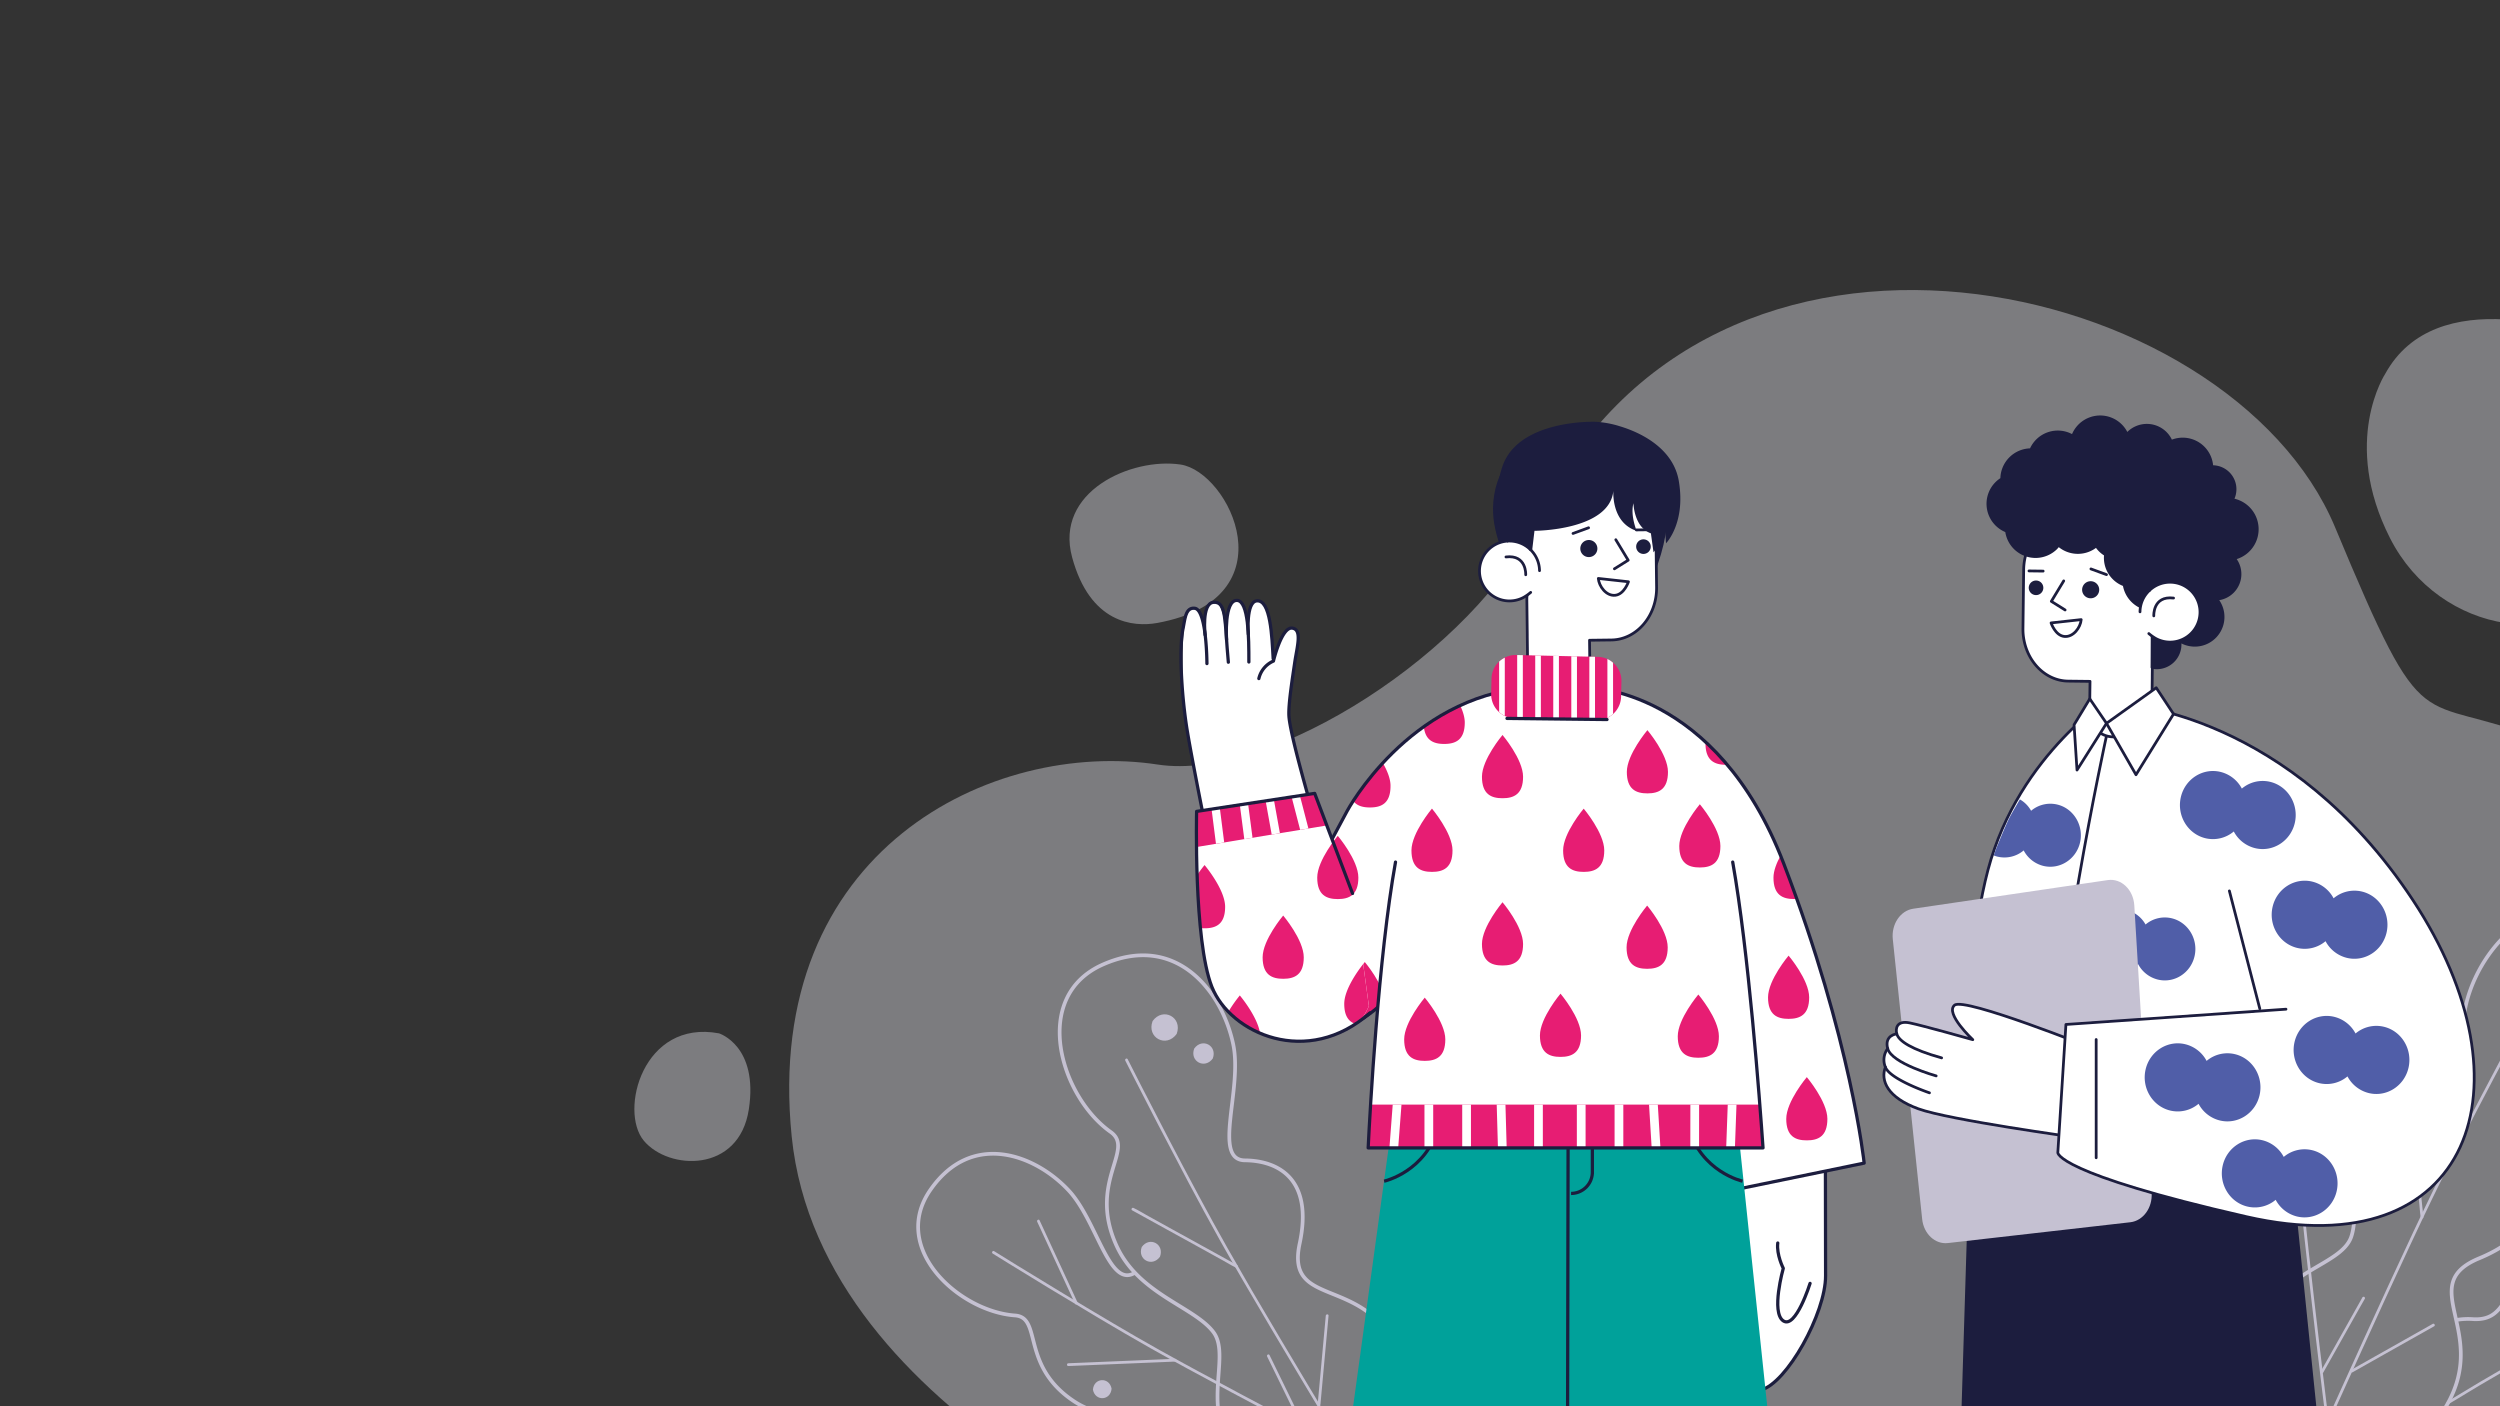 <svg id="Layer_1" data-name="Layer 1" xmlns="http://www.w3.org/2000/svg" xmlns:xlink="http://www.w3.org/1999/xlink" viewBox="0 0 1920 1080"><rect x="0" y="0" width="1920" height="1080" fill="#333333" stroke="none"/><defs><style>.cls-1,.cls-13,.cls-17,.cls-5,.cls-8{fill:none;}.cls-2{clip-path:url(#clip-path);}.cls-3{fill:#e8e8f0;opacity:0.4;}.cls-4{fill:#c5c1d2;}.cls-5{stroke:#c5c1d2;stroke-width:2.85px;}.cls-17,.cls-5{stroke-miterlimit:10;}.cls-11,.cls-6{fill:#1c1d3e;}.cls-10,.cls-12,.cls-7{fill:#fff;}.cls-11,.cls-12,.cls-13,.cls-17,.cls-7,.cls-8{stroke:#1c1d3e;}.cls-11,.cls-12,.cls-13,.cls-7,.cls-8{stroke-linecap:round;stroke-linejoin:round;}.cls-11,.cls-7,.cls-8{stroke-width:2.13px;}.cls-9{fill:#505ea8;}.cls-12,.cls-13,.cls-17{stroke-width:2.5px;}.cls-14{fill:#f6cb40;}.cls-15{fill:#e71d73;}.cls-16{fill:#00a19a;}</style><clipPath id="clip-path"><rect class="cls-1" x="-0.11" y="-0.15" width="1920.12" height="1080.16"/></clipPath></defs><g class="cls-2"><path class="cls-3" d="M937.45,1201.16S630.22,1093.35,608,872.64s155-304.77,281.2-285.46c87.27,13.36,243.69-87.32,291.45-188.19,132.34-279.56,532.12-187.44,612.71,6,71.38,171.33,60.55,124.59,159.09,163.25s109.63,354.92,41,508.37S1059.11,1208.58,937.45,1201.16Z"/><path class="cls-3" d="M1831.9,287s-34.2,51.89,3.67,126.35,137.41,90.52,184,26.27,28.69-158.64-6.52-172.7S1870.68,216.68,1831.9,287Z"/><path class="cls-3" d="M888.89,478.41c-18.58,3.42-51.76.23-65.5-50.38s45.59-76.84,83.22-71.28S992.08,459.43,888.89,478.41Z"/><path class="cls-3" d="M552.2,793.61s30.46,9.46,22.88,58.49-61.7,46.8-80.69,23.89S493.8,782.69,552.2,793.61Z"/><path class="cls-4" d="M1880.66,1078.25q23.88-14.6,48.14-28.55,29.43-17,59.33-33.11,18.42-9.95,37-19.57c1.22-.64.14-2.48-1.08-1.85q-32.4,16.77-64.28,34.53-27.6,15.36-54.78,31.43-12.76,7.55-25.41,15.28c-1.17.71-.1,2.56,1.07,1.84Z"/><path class="cls-5" d="M1886.34,1013.76a52.51,52.51,0,0,1,13.12-.65c26.77,1.45,22.35-24.92,50.5-46.66s36.88-1,54.44-6.47,30.86-42,61.9-22.62,33.8,54.61,11,80.3-43.13,3.77-49.72,26.24-9.87,32.39-38.58,38.6-49.47-1.57-64,37.49c-13,34.79-36.37,43-59.82,40.42l-49.66-29.13"/><path class="cls-5" d="M1891.6,789.61c.55-49.57,53-115.46,107.65-81.94,55,33.73,37,91.36,6.77,123.19-25.66,27-86.52,39-71.7,61s19.52,53.9-30.28,74.51,8.38,56.07-25.3,113.45c-22.58,38.46-49.66,53.08-74.34,52.13l-64.55-51.2a98.42,98.42,0,0,1-5.92-52.2c8.3-52.52,63.73-54.39,71.87-78.84s-9.09-66.8,12.83-103.75C1847.6,797.1,1891.33,814.23,1891.6,789.61Z"/><path class="cls-4" d="M1945.8,766.56q-3.88,7.14-7.73,14.28-9.72,18-19.33,36.13-12.51,23.53-24.77,47.2c-8.28,16-16.46,32.05-24.4,48.23-5.44,11.08-10.73,22.23-16,33.39q-9.48,20.15-18.78,40.37-9.7,21-19.32,42.14-8.67,19-17.3,38.1-6.53,14.43-13,28.87-3.23,7.14-6.42,14.28c-.09.2-.18.41-.28.62-.55,1.24,1.29,2.33,1.85,1.08q2.19-4.89,4.39-9.78,5.82-12.95,11.66-25.89,8.22-18.18,16.48-36.34,9.5-20.87,19.06-41.7,9.49-20.65,19.1-41.25c5.57-11.9,11.17-23.77,16.89-35.6,7-14.56,14.33-29,21.71-43.4q12.45-24.25,25.2-48.36,10.51-19.87,21.16-39.69,5.57-10.35,11.17-20.67l.51-.93c.66-1.21-1.19-2.29-1.85-1.08Z"/><path class="cls-4" d="M1849.46,839.78l1,9.46,2.27,22.59,2.76,27.45,2.38,23.65c.39,3.85.63,7.75,1.16,11.58,0,.06,0,.11,0,.17.14,1.35,2.27,1.37,2.14,0l-1-9.46-2.28-22.59-2.76-27.45-2.37-23.65c-.39-3.85-.63-7.75-1.17-11.58a1,1,0,0,1,0-.17c-.14-1.35-2.28-1.37-2.14,0Z"/><path class="cls-4" d="M1868.31,1016.75l-21.25,12-33.61,18.94-7.75,4.36a1.07,1.07,0,0,0,1.08,1.85l21.25-12,33.61-18.94,7.75-4.37c1.2-.67.12-2.52-1.08-1.84Z"/><path class="cls-4" d="M1829.48,863c-10.51,2.68-8.93,16.38,1.91,16.59C1841.9,876.93,1840.32,863.23,1829.48,863Z"/><path class="cls-5" d="M1745.15,1106.18a89,89,0,0,1-29.06-37.55c-18.21-44.46,23.73-71.88,18.55-94.59s-38.35-47.33-38.74-86.15c-.52-51.29,41.29-58.56,30-77.7-22.82-38.55-13.24-114,44.72-113.77,58.33.25,71.42,53.22,63,92-7.16,32.88-46.64,71.61-24.91,81.6"/><path class="cls-4" d="M1756.81,767q1.2,25.83,2.73,51.63c1.86,32.27,3.89,64.55,6.77,96.76,2.2,24.52,5,49,7.76,73.47q4.52,39.57,9.35,79.11,2.55,21.12,5.19,42.24c0,.22.05.43.08.64.16,1.35,2.3,1.36,2.13,0q-2.19-17.54-4.32-35.08-4.7-38.46-9.15-77c-2.93-25.43-5.82-50.88-8.25-76.37-2.94-30.93-4.94-61.95-6.79-92.95q-1.83-30.75-3.31-61.5c0-.33,0-.66,0-1-.07-1.36-2.2-1.37-2.14,0Z"/><path class="cls-4" d="M1716.74,868.73l5.14,6.83L1734.25,892l15,19.86,13,17.26c2.09,2.78,4.11,5.64,6.29,8.35l.09.11c.82,1.09,2.67,0,1.85-1.07l-5.15-6.83-12.36-16.41-15-19.86-13-17.26c-2.09-2.78-4.11-5.64-6.29-8.35l-.09-.11c-.82-1.09-2.67,0-1.84,1.07Z"/><path class="cls-4" d="M1814.3,996.46l-10.73,19.09L1786.44,1046l-4,7a1.07,1.07,0,0,0,1.85,1.08l10.73-19.09,17.13-30.47,4-7a1.07,1.07,0,0,0-1.85-1.08Z"/><path class="cls-4" d="M1763.13,845.76l12.55-21.22,20-33.79,4.57-7.72a1.07,1.07,0,0,0-1.85-1.08l-12.55,21.22-20,33.8-4.57,7.72a1.06,1.06,0,0,0,1.84,1.07Z"/><path class="cls-4" d="M1712.3,896c-6.87,7,.78,16.83,9.25,11.91C1728.41,900.93,1720.77,891.09,1712.3,896Z"/><path class="cls-5" d="M853,869.36c-38.51-27.22-61.78-103.88-6-128.59,56.17-24.86,91.55,20.41,100.12,61.29,7.27,34.69-16.21,88.85,9,89.09s52.76,13.86,42,64,48.44,23.74,75.16,81.13c17.92,38.47,14.72,67.58.63,86.39l-75,22.87A93.69,93.69,0,0,1,954.82,1122c-36.64-34.89-8.14-79.3-22.88-98.9s-57.23-29-74.32-66.13C835.05,907.86,872.1,882.88,853,869.36Z"/><path class="cls-4" d="M864.22,814.57q3.49,6.88,7,13.77,8.87,17.37,17.83,34.67,11.69,22.51,23.58,44.91c8.06,15.13,16.2,30.21,24.57,45.17,5.74,10.24,11.61,20.41,17.51,30.56q10.65,18.32,21.46,36.52,11.22,19,22.55,37.89,10.21,17.09,20.48,34.14,7.8,13,15.62,25.9l7.67,12.67.34.56c.71,1.17,2.56.1,1.84-1.08l-5.28-8.72q-7-11.55-14-23.12-9.8-16.26-19.55-32.54-11.21-18.7-22.34-37.45-11-18.59-22-37.25Q952.12,975,942.83,958.7c-7.59-13.38-15-26.88-22.23-40.43q-12.29-22.86-24.25-45.88-9.95-19.07-19.73-38.18-5.07-9.9-10.09-19.81l-.46-.91c-.62-1.23-2.47-.15-1.85,1.08Z"/><path class="cls-4" d="M869.52,929.56l7.92,4.37,18.9,10.43,23,12.67,19.88,11c3.19,1.76,6.35,3.78,9.65,5.32l.14.08c1.2.66,2.28-1.18,1.07-1.85l-7.91-4.36-18.91-10.43-23-12.67-19.88-11c-3.19-1.76-6.34-3.78-9.65-5.33l-.13-.07c-1.21-.67-2.29,1.18-1.08,1.84Z"/><path class="cls-4" d="M1018.2,1010.45l-2.11,23-3.35,36.69-.77,8.36c-.12,1.37,2,1.36,2.14,0l2.1-23,3.36-36.69.76-8.36c.13-1.37-2-1.36-2.13,0Z"/><path class="cls-4" d="M876.87,957.68c-3.58,9.67,8,15.84,14,7.47C894.48,955.48,882.9,949.31,876.87,957.68Z"/><path class="cls-4" d="M917.15,805.29c-3.66,9.86,8.14,16.14,14.28,7.61C935.08,803.05,923.29,796.77,917.15,805.29Z"/><path class="cls-4" d="M885.18,784.19c-4.73,12.77,10.55,20.91,18.51,9.86C908.42,781.28,893.14,773.14,885.18,784.19Z"/><path class="cls-5" d="M1068.88,1102.34l-47.18,52.82a84.69,84.69,0,0,1-45.1,2.45c-44.66-9.77-43.47-57.43-64.05-65.65s-57.79,4.44-88.4-16.23c-40.44-27.32-23.54-64-44.65-65.46-42.52-3-96.43-51.26-64.91-96.51,31.72-45.55,80.27-27.17,106.06.39,21.89,23.38,31,75.16,50.58,63.54"/><path class="cls-4" d="M762.41,962.75l11.92,7.39q15,9.23,30,18.37,19.62,11.94,39.36,23.69c13.29,7.89,26.62,15.7,40.07,23.31,9.25,5.23,18.57,10.34,27.9,15.42q16.83,9.16,33.75,18.18,17.52,9.36,35.07,18.63,15.93,8.41,31.87,16.79,12.07,6.33,24.15,12.64,5.94,3.11,11.89,6.2c.17.1.35.19.53.28,1.21.63,2.29-1.21,1.07-1.85l-8.19-4.27q-10.79-5.62-21.55-11.27-15.21-8-30.4-16-17.37-9.16-34.7-18.4t-34.5-18.5c-9.94-5.38-19.88-10.79-29.75-16.31-12.1-6.75-24.09-13.71-36-20.74q-20.25-11.93-40.33-24.12Q797.93,982.16,781.43,972q-8.58-5.28-17.15-10.61l-.79-.49c-1.17-.73-2.24,1.12-1.08,1.85Z"/><path class="cls-4" d="M820.49,1049.11l27.69-1.15,44.12-1.84,10.11-.42c1.37-.06,1.38-2.19,0-2.14l-27.69,1.16-44.12,1.84-10.11.42c-1.37,0-1.38,2.19,0,2.13Z"/><path class="cls-4" d="M973.16,1041.81l9.19,18.81,14.58,29.84,3.36,6.86c.6,1.23,2.44.15,1.84-1.08l-9.19-18.81-14.58-29.84-3.35-6.86c-.6-1.24-2.45-.16-1.85,1.08Z"/><path class="cls-4" d="M827.51,1000.2l-9.86-21.34L802,945l-3.59-7.76c-.57-1.25-2.41-.17-1.84,1.07l9.85,21.34,15.64,33.86,3.58,7.77c.58,1.25,2.42.16,1.85-1.08Z"/><path class="cls-4" d="M839.37,1067.28c1.77,9.15,13.6,8.49,14.33-.81C851.94,1057.32,840.1,1058,839.37,1067.28Z"/><rect class="cls-1" x="418.66" y="114.56" width="1501.34" height="965.44"/><polygon class="cls-6" points="1761.93 914.33 1778.91 1080 1506.51 1080 1511.71 911.59 1761.93 914.33"/><path class="cls-7" d="M1624.25,533s-73.76,45.35-97.48,135.09-15.06,243.5-15.06,243.5,291.7,12.93,291.7,8.89,19-141.19-9.91-214.85S1688.11,564,1688.11,564Z"/><path class="cls-8" d="M1617.79,565.15s-42.86,196-42.37,298.56v50.56"/><path class="cls-9" d="M1668,705.27a22.88,22.88,0,0,0-20.22,4.76,22.63,22.63,0,0,0-8.61-8.74s-6.19,10.48-8,14.1c-3.29,6.44-10.23,23.79-10.23,23.79l-1.86,5.15a23.48,23.48,0,0,0,2.8.91,22.85,22.85,0,0,0,20.22-4.77,23.41,23.41,0,0,0,15.07,11.83c12.58,3.09,25.24-4.95,28.24-17.91S1680.56,708.36,1668,705.27Z"/><path class="cls-4" d="M1652.47,916.28c-2.89-48.52-10.29-170.72-13.33-221-.73-12-10-20.89-20.32-19.38l-149.47,22c-9.88,1.45-16.89,11.91-15.69,23.39l22.56,215c1.19,11.34,10,19.5,19.73,18.38l140.24-16C1645.93,937.5,1653.15,927.63,1652.47,916.28Z"/><path class="cls-10" d="M1448,819.56c-4,10.43,1.68,23.41,25.3,32s121.43,22,121.43,22l13-68.26s-99.07-39.65-106.63-33.33,14,26.5,14,26.5-38.29-10.83-48.46-12.89-11,4.54-9.92,8.44c0,0-9.74.91-7,11.29A14.45,14.45,0,0,0,1448,819.56Z"/><path class="cls-8" d="M1456.73,794s-9.74.91-7,11.29c3,11.46,37.24,21,37.24,21"/><path class="cls-8" d="M1449.76,805.31a14.45,14.45,0,0,0-1.78,14.25c3.63,9.48,33.84,19.73,33.84,19.73"/><path class="cls-8" d="M1448,819.56c-4,10.43,1.68,23.41,25.3,32s121.43,22,121.43,22l13-68.26s-99.07-39.65-106.63-33.33,14,26.5,14,26.5-38.29-10.83-48.46-12.89-11,4.54-9.92,8.44c1.5,5.45,11.25,12,34.44,18.43"/><path class="cls-10" d="M1580.41,885.22l6.22-98.43,169-11.73-20.16-.38-23.36-90.46-79.88-143.11s126,6.51,220.82,150.16c94,142.44,45.23,282.64-127.79,243.16C1578.62,901,1580.41,885.22,1580.41,885.22Z"/><path class="cls-8" d="M1632.28,541.11s126,6.51,220.82,150.16c94,142.44,45.23,282.64-127.79,243.16-146.69-33.46-144.9-49.21-144.9-49.21l6.22-98.43,169-11.73"/><line class="cls-8" x1="1609.86" y1="798.36" x2="1609.86" y2="889.16"/><line class="cls-8" x1="1735.52" y1="774.68" x2="1712.16" y2="684.22"/><path class="cls-9" d="M1721.74,605.64a25.34,25.34,0,0,0-16.31-12.79c-13.6-3.35-27.31,5.35-30.55,19.38s5.19,28.15,18.79,31.5a24.77,24.77,0,0,0,21.88-5.16,25.36,25.36,0,0,0,16.31,12.8c13.6,3.34,27.31-5.35,30.55-19.38s-5.19-28.16-18.79-31.5A24.73,24.73,0,0,0,1721.74,605.64Z"/><path class="cls-9" d="M1792.2,689.9a25.32,25.32,0,0,0-16.3-12.8c-13.61-3.34-27.31,5.35-30.55,19.38s5.19,28.16,18.79,31.5a24.74,24.74,0,0,0,21.88-5.15,25.35,25.35,0,0,0,16.31,12.79c13.6,3.34,27.31-5.35,30.55-19.38s-5.19-28.16-18.8-31.5A24.75,24.75,0,0,0,1792.2,689.9Z"/><path class="cls-9" d="M1809.06,793.73a25.38,25.38,0,0,0-16.31-12.79c-13.6-3.34-27.31,5.35-30.55,19.38s5.19,28.16,18.79,31.5a24.76,24.76,0,0,0,21.88-5.15,25.38,25.38,0,0,0,16.31,12.79c13.6,3.34,27.31-5.35,30.55-19.38s-5.19-28.16-18.8-31.5A24.72,24.72,0,0,0,1809.06,793.73Z"/><path class="cls-9" d="M1694.67,814.78a25.3,25.3,0,0,0-16.3-12.79c-13.61-3.34-27.31,5.35-30.55,19.38s5.19,28.15,18.79,31.5a24.75,24.75,0,0,0,21.88-5.16,25.31,25.31,0,0,0,16.31,12.8c13.6,3.34,27.3-5.35,30.54-19.38s-5.18-28.16-18.79-31.5A24.74,24.74,0,0,0,1694.67,814.78Z"/><path class="cls-9" d="M1753.91,888.52a25.36,25.36,0,0,0-16.31-12.8c-13.6-3.34-27.31,5.35-30.55,19.38s5.19,28.16,18.79,31.5a24.73,24.73,0,0,0,21.88-5.15A25.38,25.38,0,0,0,1764,934.24c13.6,3.34,27.31-5.35,30.55-19.38s-5.19-28.16-18.79-31.5A24.74,24.74,0,0,0,1753.91,888.52Z"/><path class="cls-7" d="M1589.82,397.94l29.08.36c19.34.23,34.94,18.44,34.67,40.45l-.55,45.09c0,1.27-.09,2.53-.21,3.77a18.15,18.15,0,0,1,.44,4.13l-.33,27.45,0,1.53-.33,27.44a18.17,18.17,0,0,1-18.33,17.89l-11.54-.14a18.17,18.17,0,0,1-17.89-18.33l.3-24.29-16.82-.2c-19.34-.24-34.94-18.44-34.67-40.46l.55-45.09C1554.44,415.53,1570.48,397.71,1589.82,397.94Z"/><path class="cls-6" d="M1612.19,453a6.56,6.56,0,1,1-6.47-6.63A6.56,6.56,0,0,1,1612.19,453Z"/><path class="cls-6" d="M1569.28,451.5a5.6,5.6,0,1,1-5.53-5.66A5.6,5.6,0,0,1,1569.28,451.5Z"/><path class="cls-7" d="M1575.22,478.4s3.17,9.64,10.13,10.39,12.51-6.91,13-12.93Z"/><polyline class="cls-8" points="1586 468.46 1575.42 461.84 1584.93 446.12"/><line class="cls-8" x1="1617.79" y1="441.31" x2="1605.83" y2="436.94"/><line class="cls-8" x1="1569.14" y1="438.61" x2="1558.25" y2="438.47"/><path class="cls-11" d="M1652.9,477.43a18.07,18.07,0,0,1,11.52,1.61,21.78,21.78,0,0,1,1.54-14.67,22.48,22.48,0,0,1-34.58-15.15A22.16,22.16,0,0,1,1617,426a22.37,22.37,0,0,1-4.24-3.29,22.81,22.81,0,0,1-2.8-3.46,22.4,22.4,0,0,1-29-.57,23.24,23.24,0,0,1-1.8,2.19,22.45,22.45,0,0,1-38.13-13,22.49,22.49,0,0,1-7.58-37,23.3,23.3,0,0,1,3.89-3.05,22.53,22.53,0,0,1,22.43-22.43,22.39,22.39,0,0,1,32.1-10.48,22.42,22.42,0,0,1,41.65-1.23c.34-.39.61-.82,1-1.19a20.28,20.28,0,0,1,28.68.14,20,20,0,0,1,4.25,6.39,22.39,22.39,0,0,1,31.23,19.37,17.34,17.34,0,0,1,15.85,25.39,23,23,0,0,1,1.48,45,19.22,19.22,0,0,1-13.59,31.3,21.72,21.72,0,0,1-28.35,32.15,17.91,17.91,0,0,1-21.34,20.28Z"/><path class="cls-10" d="M1689.83,470.44A23.16,23.16,0,1,1,1667,447.19,23.07,23.07,0,0,1,1689.83,470.44Z"/><path class="cls-8" d="M1654.11,473s-.83-15.61,15.17-13.69"/><path class="cls-8" d="M1643.52,469.88a22.82,22.82,0,0,1,7.18-16.36"/><path class="cls-8" d="M1650.7,453.52a23,23,0,1,1,4.81,36.77,35.62,35.62,0,0,1-5.21-3.71"/><polygon class="cls-7" points="1669.28 548.36 1655.99 528.2 1617.79 555.51 1640.44 595 1669.28 548.36"/><polygon class="cls-7" points="1617.79 555.51 1595.14 591.4 1592.88 556.62 1604.94 536.68 1617.79 555.51"/><path class="cls-9" d="M1580.1,617.92a22.88,22.88,0,0,0-20.22,4.76,22.69,22.69,0,0,0-8.62-8.74s-6.19,10.48-8,14.1c-3.29,6.44-10.23,23.79-10.23,23.79l-1.86,5.15a21.28,21.28,0,0,0,2.8.9,22.83,22.83,0,0,0,20.22-4.76A23.41,23.41,0,0,0,1569.23,665c12.57,3.09,25.24-5,28.24-17.91S1592.67,621,1580.1,617.92Z"/><path class="cls-6" d="M1163.83,440.76c-2.89.47-16.18-25.26-17.13-46.57s7.63-61.46,68.38-63.38c21.26-.67,66.57,2.1,66.39,53.19-.18,51.53-24.17,81-29.56,83.8S1208.07,433.47,1163.83,440.76Z"/><path class="cls-7" d="M1236.05,366.33l-29.09.35c-19.33.24-34.93,18.44-34.67,40.46l.55,45.09c0,1.27.1,2.52.22,3.76a17.63,17.63,0,0,0-.45,4.14l.34,27.44v1.53l.34,27.45a18.17,18.17,0,0,0,18.33,17.89l11.54-.14A18.16,18.16,0,0,0,1221.05,516l-.29-24.29,16.82-.21c19.33-.23,34.93-18.44,34.67-40.45l-.55-45.09C1271.43,383.91,1255.39,366.09,1236.05,366.33Z"/><path class="cls-6" d="M1213.67,421.37a6.56,6.56,0,1,0,6.48-6.64A6.56,6.56,0,0,0,1213.67,421.37Z"/><path class="cls-6" d="M1256.58,419.88a5.6,5.6,0,1,0,5.53-5.66A5.6,5.6,0,0,0,1256.58,419.88Z"/><path class="cls-7" d="M1250.65,446.79s-3.18,9.64-10.14,10.38-12.51-6.91-13-12.93Z"/><polyline class="cls-8" points="1239.87 436.85 1250.45 430.23 1240.94 414.51"/><line class="cls-8" x1="1208.08" y1="409.69" x2="1220.03" y2="405.33"/><line class="cls-8" x1="1256.73" y1="406.99" x2="1267.62" y2="406.86"/><path class="cls-10" d="M1136,438.83a23.16,23.16,0,1,0,22.87-23.25A23.05,23.05,0,0,0,1136,438.83Z"/><path class="cls-8" d="M1171.75,441.42s.83-15.61-15.17-13.68"/><path class="cls-8" d="M1182.35,438.26a22.84,22.84,0,0,0-7.19-16.36"/><path class="cls-8" d="M1175.16,421.9a23,23,0,1,0-4.81,36.77,33.69,33.69,0,0,0,5.21-3.71"/><path class="cls-12" d="M1401.89,880.47s.09,74.45.16,99.34c.09,28.59-29.75,82.75-49.79,87.75s-14.49-172.34-14.49-172.34Z"/><path class="cls-13" d="M1390.13,985.63s-11,35.24-20.57,28.79,0-40.35,0-40.35-5.33-10.45-4.24-19.43"/><path class="cls-10" d="M1020.59,792.59c15.27-3,30.69-11,44.36-25.63,43.76-46.73,60-93.22,60-93.22l48.9-145.68c-92.42,7.26-139.25,94.78-139.25,94.78l-38.13,71.22Z"/><path class="cls-10" d="M1217.2,528.06s100.8-.26,152.68,135.08,61.8,230.12,61.8,230.12l-121.55,25Z"/><path class="cls-14" d="M1323.55,709.51c0,13.41-7.07,16.49-15.79,16.49s-15.8-3.08-15.8-16.49,15.8-32.08,15.8-32.08S1323.55,696.1,1323.55,709.51Z"/><path class="cls-15" d="M1389.44,766c0,13.41-7.07,16.49-15.8,16.49s-15.79-3.08-15.79-16.49,15.79-32.08,15.79-32.08S1389.44,752.54,1389.44,766Z"/><path class="cls-14" d="M1337.06,823c0,13.41-7.07,16.49-15.79,16.49s-15.8-3.08-15.8-16.49,15.8-32.08,15.8-32.08S1337.06,809.53,1337.06,823Z"/><path class="cls-15" d="M1403.43,859.31c0,13.42-7.07,16.49-15.8,16.49s-15.79-3.07-15.79-16.49,15.79-32.08,15.79-32.08S1403.43,845.9,1403.43,859.31Z"/><path class="cls-15" d="M1325.58,587.35h.62a192.46,192.46,0,0,0-16.38-17c0,.18,0,.37,0,.54C1309.79,584.28,1316.86,587.35,1325.58,587.35Z"/><path class="cls-15" d="M1377.82,690.46c.73,0,1.44,0,2.13-.08q-4.76-13.33-10.07-27.24c-.79-2-1.58-4.06-2.39-6-3,5.47-5.46,11.58-5.46,16.88C1362,687.38,1369.1,690.46,1377.82,690.46Z"/><path class="cls-13" d="M1219.48,528.06s98.52-.26,150.4,135.08,61.8,230.12,61.8,230.12l-121.55,25Z"/><path class="cls-15" d="M1040.58,786.26l23.25-17.3c-1.37-13.2-15.66-30.12-15.66-30.12s-15.79,18.67-15.79,32.08C1032.38,780.1,1035.69,784.44,1040.58,786.26Z"/><path class="cls-15" d="M1062,585.93a218.89,218.89,0,0,0-22.73,29.13c2.86,3.92,7.55,5.07,12.86,5.07,8.72,0,15.79-3.07,15.79-16.48C1068,598.07,1065.23,591.61,1062,585.93Z"/><path class="cls-15" d="M1121.43,541.84a173.92,173.92,0,0,0-27.91,16.23c1.08,10.68,7.65,13.28,15.63,13.28,8.72,0,15.79-3.08,15.79-16.49C1124.94,550.78,1123.47,546.22,1121.43,541.84Z"/><path class="cls-13" d="M1020.59,792.59c15.27-3,30.69-11,44.36-25.63,43.76-46.73,60-93.22,60-93.22l48.9-145.68c-92.42,7.26-139.25,94.78-139.25,94.78l-38.13,71.22Z"/><polygon class="cls-16" points="1075.58 815.15 1008.8 1301.58 1381.43 1309.92 1329.37 815.15 1075.58 815.15"/><line class="cls-17" x1="1204.39" y1="823.79" x2="1203.51" y2="1305.94"/><path class="cls-17" d="M1202.36,820.2h20.57v80a16.35,16.35,0,0,1-16.35,16.35"/><path class="cls-17" d="M1063,907.15s32.37-7.14,41.75-42.21"/><path class="cls-17" d="M1338.28,907.15s-32.37-7.14-41.76-42.21"/><path class="cls-10" d="M1330.73,662.07c12.11,68.17,20.64,181.46,23.28,219.5h-303.3c1.39-27.7,7.93-146.52,21-219.5,0,0,29.31-127.14,124-126.54S1330.73,662.07,1330.73,662.07Z"/><path class="cls-15" d="M1050.71,881.57H1354c-.56-8.07-1.39-19.56-2.46-33.26h-299C1051.66,863.29,1051,875,1050.71,881.57Z"/><rect class="cls-10" x="1122.98" y="848.31" width="6.71" height="33.26"/><polygon class="cls-10" points="1156.19 848.31 1149.47 848.31 1150.42 881.57 1157.13 881.57 1156.19 848.31"/><rect class="cls-10" x="1178.19" y="848.31" width="6.71" height="33.26"/><rect class="cls-10" x="1093.99" y="848.31" width="6.71" height="33.26"/><polygon class="cls-10" points="1067.08 881.57 1073.81 881.57 1076.35 848.31 1069.61 848.31 1067.08 881.57"/><polygon class="cls-10" points="1304.92 848.31 1298.21 848.31 1298.16 881.57 1304.87 881.57 1304.92 848.31"/><rect class="cls-10" x="1211.02" y="848.31" width="6.71" height="33.26"/><polygon class="cls-10" points="1333.63 848.31 1326.91 848.31 1325.71 881.57 1332.42 881.57 1333.63 848.31"/><polygon class="cls-10" points="1273.19 848.31 1266.46 848.31 1268.48 881.57 1275.21 881.57 1273.19 848.31"/><rect class="cls-10" x="1240" y="848.31" width="6.71" height="33.26"/><path class="cls-13" d="M1071.75,662.07c-13.11,73-19.65,191.8-21,219.5H1354c-2.64-38-11.17-151.33-23.28-219.5"/><path class="cls-15" d="M1110,798.26c0,13.41-7.08,16.49-15.8,16.49s-15.79-3.08-15.79-16.49,15.79-32.08,15.79-32.08S1110,784.85,1110,798.26Z"/><path class="cls-15" d="M1169.72,725c0,13.42-7.07,16.49-15.79,16.49s-15.79-3.07-15.79-16.49,15.79-32.08,15.79-32.08S1169.72,711.57,1169.72,725Z"/><path class="cls-15" d="M1214.25,795.21c0,13.41-7.07,16.49-15.79,16.49s-15.79-3.08-15.79-16.49,15.79-32.08,15.79-32.08S1214.25,781.8,1214.25,795.21Z"/><path class="cls-15" d="M1115.53,653.12c0,13.41-7.07,16.49-15.79,16.49S1084,666.53,1084,653.12,1099.74,621,1099.74,621,1115.53,639.71,1115.53,653.12Z"/><path class="cls-15" d="M1232.07,653.12c0,13.41-7.07,16.49-15.79,16.49s-15.8-3.08-15.8-16.49,15.8-32.08,15.8-32.08S1232.07,639.71,1232.07,653.12Z"/><path class="cls-15" d="M1280.8,727.55c0,13.41-7.07,16.49-15.79,16.49s-15.8-3.08-15.8-16.49,15.8-32.08,15.8-32.08S1280.8,714.13,1280.8,727.55Z"/><path class="cls-15" d="M1321.27,649.73c0,13.41-7.07,16.49-15.8,16.49s-15.79-3.08-15.79-16.49,15.79-32.08,15.79-32.08S1321.27,636.32,1321.27,649.73Z"/><path class="cls-15" d="M1320.11,795.86c0,13.41-7.07,16.49-15.79,16.49s-15.8-3.08-15.8-16.49,15.8-32.08,15.8-32.08S1320.11,782.44,1320.11,795.86Z"/><path class="cls-15" d="M1169.72,596.55c0,13.42-7.07,16.49-15.79,16.49s-15.79-3.07-15.79-16.49,15.79-32.08,15.79-32.08S1169.72,583.14,1169.72,596.55Z"/><path class="cls-15" d="M1281,592.83c0,13.41-7.07,16.49-15.79,16.49s-15.8-3.08-15.8-16.49,15.8-32.08,15.8-32.08S1281,579.41,1281,592.83Z"/><path class="cls-15" d="M1226.12,553.07l-62.84-1.41a18.46,18.46,0,0,1-18.06-18.88l.26-11.67a18.48,18.48,0,0,1,18.89-18.06l62.84,1.41a18.48,18.48,0,0,1,18.06,18.89L1245,535A18.48,18.48,0,0,1,1226.12,553.07Z"/><polygon class="cls-10" points="1220.62 552.95 1224.97 553.05 1224.97 504.41 1220.62 504.31 1220.62 552.95"/><polygon class="cls-10" points="1206.76 552.64 1211.11 552.74 1211.11 504.1 1206.76 504 1206.76 552.64"/><path class="cls-10" d="M1234.48,551.2a18.64,18.64,0,0,0,4.35-2.87V509a18.37,18.37,0,0,0-4.35-2.88Z"/><polygon class="cls-10" points="1165.19 551.71 1169.54 551.8 1169.54 503.17 1165.19 503.07 1165.19 551.71"/><polygon class="cls-10" points="1192.9 552.33 1197.25 552.43 1197.25 503.79 1192.9 503.69 1192.9 552.33"/><path class="cls-10" d="M1151.33,546.82a18.44,18.44,0,0,0,4.35,3V505.1a18.57,18.57,0,0,0-4.35,3Z"/><polygon class="cls-10" points="1179.05 552.02 1183.39 552.12 1183.39 503.48 1179.05 503.38 1179.05 552.02"/><line class="cls-13" x1="1234.17" y1="552.6" x2="1157.38" y2="551.74"/><path class="cls-10" d="M1017.27,654.88s-29.09-91-27.5-111.88,12.2-58.24,3.87-60.3c-8.66-2.15-15.67,25-15.67,25s-.17-44.61-11.2-46.51c-11.75-2-8.23,35.83-8.23,35.83s.33-35.91-8.48-35.92c-10.64,0-7.67,37.09-7.67,37.09s-1.09-36.72-9.71-35.75c-11.67,1.32-6,38.3-6,38.3s-2.21-34.43-9.6-33.67-9.86,16.73-8.62,63.11c.4,15.11,4,36,7.69,55.1,7.33,38.33,16.2,76.9,17.09,86.55.17,1.76,2.48-1,17.84-4.08C978.87,662.2,1017.27,654.88,1017.27,654.88Z"/><path class="cls-13" d="M966.8,521.13A19.44,19.44,0,0,1,978,507.7s6.17-26.15,14.26-25.32,3.84,14.46,2.09,26.49-5,32.3-4.45,41c1.15,18.67,27.41,105,27.4,105l-84.07,17s-18.91-92.65-22.29-116.22c-3.44-23.92-5.55-57.15-2.35-73,1.61-7.94,2-16.29,9-15.48,9.22,1.08,9.33,42.44,9.33,42.44"/><path class="cls-13" d="M925.52,487.59s-2.85-24.15,6.34-25c10.31-1,8.52,14.3,11.51,46"/><path class="cls-13" d="M942,491.26s-2.1-30.62,8.06-30.16c8.82.41,9.11,28.28,9.07,47.32"/><path class="cls-13" d="M958.72,487s-2-24.55,6.36-25.53c10.8-1.26,11.76,27.6,12.72,44.43"/><path class="cls-10" d="M1044.41,784.09c-46.33,33.42-100.31,7.78-113.71-26.25C916.54,721.88,919,623.15,919,623.15l90.69-13.83,30.14,78.79,11.49,84.56S1047,782.21,1044.41,784.09Z"/><path class="cls-15" d="M1009.67,609.32,919,623.15s-.28,11.18-.1,27.37l100.2-16.6Z"/><polygon class="cls-10" points="933.86 648.04 940.18 646.99 936.81 620.43 930.48 621.39 933.86 648.04"/><polygon class="cls-10" points="958.51 617.12 952.18 618.08 955.62 644.43 961.94 643.39 958.51 617.12"/><polygon class="cls-10" points="978.33 614.1 972 615.06 976.66 640.95 982.97 639.91 978.33 614.1"/><polygon class="cls-10" points="991.95 612.02 998.52 637.33 1004.86 636.28 998.31 611.05 991.95 612.02"/><path class="cls-15" d="M1001.29,735.22c0,13.41-7.07,16.49-15.8,16.49s-15.79-3.08-15.79-16.49,15.79-32.08,15.79-32.08S1001.29,721.81,1001.29,735.22Z"/><path class="cls-15" d="M1043.22,674c0,13.41-7.07,16.49-15.8,16.49s-15.79-3.08-15.79-16.49,15.79-32.08,15.79-32.08S1043.22,660.56,1043.22,674Z"/><path class="cls-15" d="M967.7,793.5c-2-13-15.52-29-15.52-29A106.19,106.19,0,0,0,943.41,777,74.75,74.75,0,0,0,967.7,793.5Z"/><path class="cls-15" d="M919.35,672.09c.44,13,1.23,27.21,2.57,40.68a30,30,0,0,0,3.19.16c8.72,0,15.79-3.08,15.79-16.49s-15.79-32.08-15.79-32.08S922.47,667.49,919.35,672.09Z"/><path class="cls-15" d="M1051.3,772.67l-4.39-32.27c-3.71,4.72-14.53,19.41-14.53,30.52,0,9.18,3.31,13.52,8.2,15.34l5.61-4.17A70.69,70.69,0,0,0,1051.3,772.67Z"/><path class="cls-13" d="M1052.17,777.87c-47.87,42.5-107.32,15.92-121.47-20S919,623.15,919,623.15l90.69-13.83,29.06,76.87"/><path class="cls-6" d="M1244.13,327.4a76.31,76.31,0,0,0-18.63-3.47c-14.12-.35-61,2.54-71.68,34.38s4.14,58.82,4.14,58.82l.06-7.88c4.25,4.81,18.62,13.84,18.62,13.84l1.83-15.41s57.71-.12,60.59-30.81c.1-1-2.34,24.27,17.89,30.85,0,0-5-11.92-2.46-21.22,0,0,.29,18.45,13.4,23.1l2,14.56s6.24-6.34,8.69-19.54l.91,12.66s15.3-15.51,9.84-47.81c-4-23.94-27-36.57-45.19-42.07"/></g></svg>
